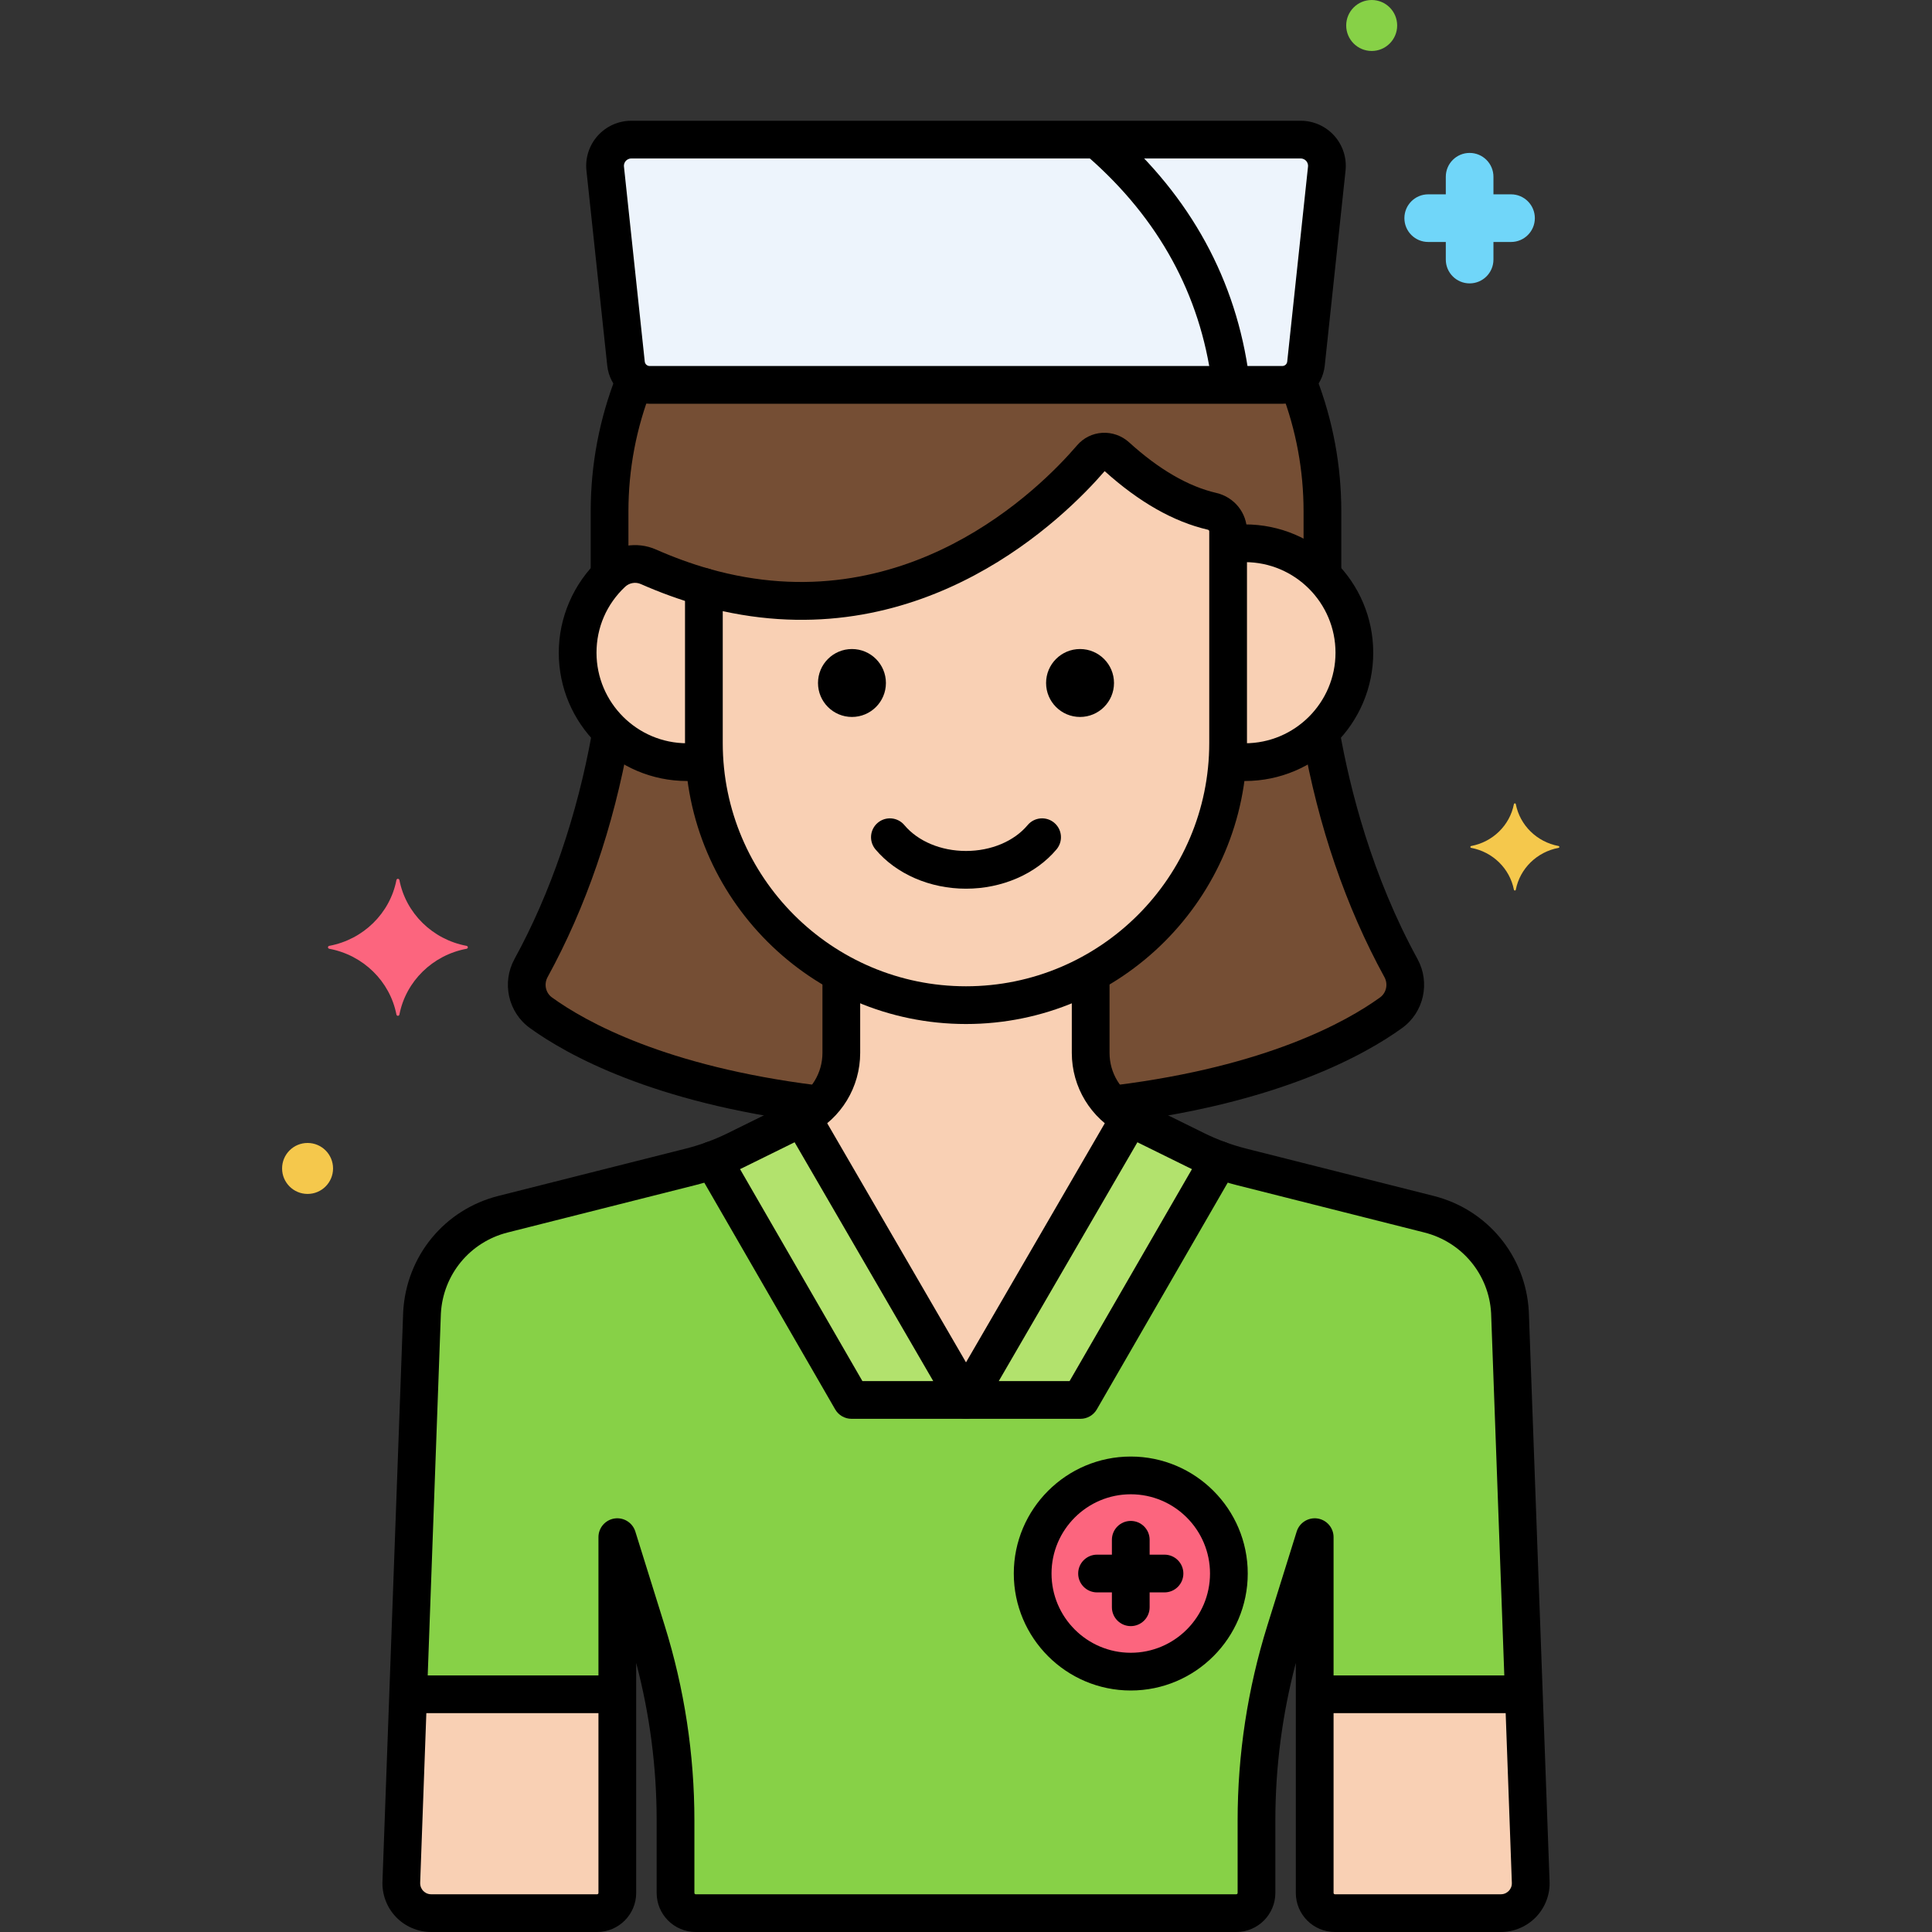 <?xml version="1.0" encoding="utf-8"?>
<!-- Generator: Adobe Illustrator 24.0.0, SVG Export Plug-In . SVG Version: 6.00 Build 0)  -->
<svg version="1.1" xmlns="http://www.w3.org/2000/svg" xmlns:xlink="http://www.w3.org/1999/xlink" x="0px" y="0px"
	 viewBox="0 0 256 256" style="enable-background:new 0 0 256 256;" xml:space="preserve">
<rect x="0" y="0" width="256" height="256" fill="#333333" stroke="none"/>
<style type="text/css">
	.st0{fill:#3A70BF;}
	.st1{fill:#EDF4FC;}
	.st2{fill:#C7D7E5;}
	.st3{fill:#F9D0B4;}
	.st4{fill:#5B5D60;}
	.st5{fill:#5290DB;}
	.st6{fill:#70D6F9;}
	.st7{fill:#F5C84C;}
	.st8{fill:#FC657E;}
	.st9{fill:#87D147;}
	.st10{fill:#FCDD86;}
	.st11{fill:#9BE5F9;}
	.st12{fill:#B2E26D;}
	.st13{fill:#754E34;}
	.st14{fill:#FCA265;}
	.st15{fill:#818182;}
	.st16{fill:#F94EED;}
	.st17{fill:#FFC197;}
	.st18{fill:#3CAADC;}
	.st19{fill:#DAE6F1;}
	.st20{fill:#57AF12;}
	.st21{fill:#EF4460;}
	.st22{fill:#FFF0CA;}
	.st23{fill:#F98FA6;}
	.st24{fill:#EDB311;}
	.st25{fill:#FC8C48;}
	.st26{fill:#FCB9CB;}
	.st27{fill:#96BC71;}
	.st28{fill:#78A352;}
	.st29{fill:#B8DD90;}
	.st30{fill:#6FAFEF;}
	.st31{fill:#29589F;}
	.st32{fill:#414344;}
	.st33{fill:#9B6B4B;}
	.st34{fill:#73B1EF;}
</style>
<g id="Layer_1">
</g>
<g id="Layer_2">
</g>
<g id="Layer_3">
</g>
<g id="Layer_4">
</g>
<g id="Layer_5">
</g>
<g id="Layer_6">
</g>
<g id="Layer_7">
</g>
<g id="Layer_8">
</g>
<g id="Layer_9">
</g>
<g id="Layer_10">
</g>
<g id="Layer_11">
</g>
<g id="Layer_12">
	<g>
		<g>
			<g>
				<path class="st3" d="M164.96,71.985c-0.759,0-1.502,0.064-2.229,0.177c0,3.696,0,20.799,0,26.293v0v0
					c0,0.783-0.036,1.558-0.088,2.329c0.756,0.122,1.526,0.202,2.316,0.202c8.009,0,14.501-6.492,14.501-14.501
					C179.461,78.477,172.969,71.985,164.96,71.985z"/>
			</g>
		</g>
		<g>
			<g>
				<path class="st3" d="M144.613,60.642c-5.29,6.174-24.047,24.906-51.344,17.13v20.684c0,19.102,15.629,34.732,34.732,34.732l0,0
					c19.102,0,34.732-15.629,34.732-34.732v-28.06c0-1.276-0.893-2.358-2.136-2.646c-3.515-0.814-7.782-2.85-12.673-7.294
					C146.955,59.577,145.463,59.649,144.613,60.642z"/>
			</g>
		</g>
		<g>
			<g>
				<path class="st3" d="M93.268,77.771c-2.385-0.679-4.834-1.559-7.346-2.668c-1.619-0.715-3.511-0.386-4.803,0.825
					c-2.817,2.641-4.581,6.39-4.581,10.557c0,8.008,6.492,14.501,14.501,14.501c0.79,0,1.56-0.08,2.316-0.202
					c-0.052-0.771-0.088-1.546-0.088-2.329V77.771z"/>
			</g>
		</g>
		<g>
			<g>
				<path class="st13" d="M111.48,139.512v-10.533c-10.179-5.548-17.308-16.042-18.124-28.194c-0.756,0.122-1.526,0.202-2.316,0.202
					c-3.897,0-7.427-1.545-10.032-4.046c-1.508,8.692-4.54,20.198-10.64,31.327c-1.112,2.029-0.572,4.566,1.303,5.922
					c4.92,3.557,16.083,9.666,36.93,12.174C110.404,144.579,111.48,142.133,111.48,139.512z"/>
			</g>
		</g>
		<g>
			<g>
				<path class="st13" d="M185.633,128.268c-6.1-11.129-9.132-22.635-10.64-31.327c-2.606,2.501-6.136,4.046-10.032,4.046
					c-0.79,0-1.56-0.08-2.316-0.202c-0.816,12.152-7.945,22.647-18.124,28.194v10.533c0,2.621,1.076,5.068,2.88,6.853
					c20.847-2.508,32.009-8.617,36.93-12.174C186.205,132.834,186.745,130.297,185.633,128.268z"/>
			</g>
		</g>
		<g>
			<g>
				<path class="st13" d="M169.91,51H86.09c-0.734,0-1.407-0.261-1.947-0.686c-2.166,5.404-3.371,11.287-3.371,17.441v8.535
					c0.118-0.119,0.226-0.246,0.348-0.361c1.291-1.211,3.183-1.54,4.803-0.825c2.512,1.109,4.961,1.988,7.346,2.668
					c27.297,7.776,46.055-10.956,51.344-17.13c0.85-0.992,2.342-1.065,3.309-0.186c4.892,4.445,9.159,6.48,12.673,7.294
					c1.243,0.288,2.136,1.37,2.136,2.646v1.766c0.727-0.113,1.47-0.177,2.229-0.177c4.012,0,7.643,1.63,10.268,4.263v-8.494
					c0-6.154-1.205-12.037-3.371-17.441C171.317,50.739,170.644,51,169.91,51z"/>
			</g>
		</g>
		<g>
			<g>
				<path class="st1" d="M172.351,18.5H83.649c-2.065,0-3.675,1.79-3.456,3.844l2.755,25.832C83.12,49.782,84.475,51,86.09,51h83.82
					c1.615,0,2.97-1.218,3.141-2.824l2.755-25.832C176.026,20.29,174.416,18.5,172.351,18.5z"/>
			</g>
		</g>
		<g>
			<g>
				<path class="st12" d="M161.529,153.7c-1.034-0.377-2.048-0.807-3.037-1.294l-8.587-4.234c-0.062-0.031-0.117-0.072-0.178-0.104
					L128,185.5h15.17L161.529,153.7z"/>
			</g>
		</g>
		<g>
			<g>
				<path class="st12" d="M94.471,153.7l18.36,31.8H128l-21.728-37.432c-0.061,0.032-0.116,0.073-0.178,0.104l-8.587,4.234
					C96.519,152.893,95.505,153.324,94.471,153.7z"/>
			</g>
		</g>
		<g>
			<g>
				<path class="st3" d="M144.52,139.512v-10.533c-4.92,2.682-10.551,4.208-16.52,4.208c-5.97,0-11.6-1.526-16.52-4.208v10.533
					c0,3.607-2.017,6.897-5.208,8.557L128,185.5l21.728-37.432C146.538,146.409,144.52,143.119,144.52,139.512z"/>
			</g>
		</g>
		<g>
			<g>
				<path class="st9" d="M200.078,173.902c-0.347-6.223-4.699-11.497-10.743-13.019l-24.833-6.269
					c-1.007-0.253-1.998-0.56-2.972-0.915l-18.36,31.8H128h-15.17l-18.36-31.8c-0.974,0.355-1.965,0.662-2.972,0.915l-24.833,6.269
					c-6.044,1.521-10.396,6.796-10.743,13.019l-2.744,75.418c-0.127,2.269,1.68,4.179,3.953,4.179h21.99
					c1.478,0,2.677-1.198,2.677-2.677v-47.143l3.883,12.439c2.539,8.133,3.83,16.604,3.83,25.124v9.58
					c0,1.478,1.198,2.677,2.677,2.677h30.345h10.936h30.345c1.478,0,2.677-1.198,2.677-2.677v-9.58c0-8.52,1.291-16.991,3.83-25.124
					l3.883-12.439v47.143c0,1.478,1.198,2.677,2.677,2.677h21.99c2.273,0,4.079-1.91,3.953-4.179L200.078,173.902z"/>
			</g>
		</g>
		<g>
			<g>
				<path class="st3" d="M174.203,250.823c0,1.478,1.198,2.677,2.677,2.677h21.99c2.273,0,4.079-1.91,3.953-4.179l-0.903-24.821
					h-27.716V250.823z"/>
			</g>
		</g>
		<g>
			<g>
				<path class="st3" d="M57.131,253.5h21.99c1.478,0,2.677-1.198,2.677-2.677V224.5H54.081l-0.903,24.821
					C53.051,251.59,54.858,253.5,57.131,253.5z"/>
			</g>
		</g>
		<g>
			<g>
				<circle class="st8" cx="149.833" cy="208.5" r="13"/>
			</g>
		</g>
		<g>
			<g>
				<path d="M128,117.757c-4.776,0-9.262-1.95-11.999-5.215c-0.887-1.058-0.748-2.635,0.31-3.522c1.06-0.887,2.636-0.747,3.522,0.31
					c1.798,2.146,4.852,3.427,8.167,3.427s6.369-1.281,8.167-3.427c0.887-1.058,2.464-1.197,3.522-0.31
					c1.058,0.887,1.197,2.464,0.31,3.522C137.262,115.808,132.776,117.757,128,117.757z"/>
			</g>
		</g>
		<g>
			<g>
				<circle cx="143.111" cy="90.5" r="4.5"/>
			</g>
		</g>
		<g>
			<g>
				<circle cx="112.889" cy="90.5" r="4.5"/>
			</g>
		</g>
		<g>
			<g>
				<path d="M164.96,103.487c-0.501,0-1.006-0.026-1.545-0.08c-1.374-0.137-2.377-1.361-2.24-2.735
					c0.137-1.375,1.367-2.375,2.735-2.24c0.345,0.035,0.695,0.055,1.05,0.055c6.617,0,12.001-5.384,12.001-12.001
					s-5.384-12-12.001-12c-0.381,0-0.777,0.021-1.174,0.061c-1.381,0.139-2.6-0.863-2.739-2.236c-0.139-1.374,0.862-2.6,2.236-2.739
					c0.564-0.057,1.128-0.086,1.677-0.086c9.375,0,17.001,7.626,17.001,17C181.961,95.86,174.335,103.487,164.96,103.487z"/>
			</g>
		</g>
		<g>
			<g>
				<path d="M128,135.687c-20.53,0-37.232-16.702-37.232-37.232V77.771c0-0.784,0.368-1.523,0.994-1.995s1.438-0.624,2.191-0.409
					c25.916,7.383,43.875-10.649,48.761-16.352c0.849-0.991,2.032-1.581,3.333-1.662c1.296-0.081,2.591,0.375,3.556,1.252
					c3.952,3.59,7.84,5.848,11.557,6.709c2.397,0.556,4.072,2.645,4.072,5.081v28.06C165.231,118.985,148.529,135.687,128,135.687z
					 M95.768,80.979v17.476c0,17.773,14.459,32.232,32.232,32.232c17.772,0,32.231-14.459,32.231-32.232v-28.06
					c0-0.113-0.101-0.187-0.201-0.21c-4.514-1.046-9.108-3.656-13.656-7.758C141.017,68.626,122.582,86.857,95.768,80.979z
					 M144.613,60.642h0.01H144.613z"/>
			</g>
		</g>
		<g>
			<g>
				<path d="M91.04,103.487c-9.374,0-17-7.626-17-17.001c0-4.668,1.958-9.181,5.371-12.381c2.031-1.904,4.981-2.409,7.523-1.288
					c2.331,1.029,4.693,1.888,7.02,2.55c1.328,0.378,2.098,1.761,1.72,3.089c-0.378,1.329-1.764,2.099-3.089,1.72
					c-2.548-0.726-5.129-1.663-7.671-2.785c-0.701-0.31-1.52-0.168-2.083,0.361c-2.444,2.292-3.791,5.394-3.791,8.733
					c0,6.617,5.383,12.001,12,12.001c0.317,0,0.631-0.017,0.941-0.045c1.369-0.13,2.592,0.884,2.719,2.259
					c0.127,1.375-0.884,2.592-2.259,2.719C91.979,103.463,91.512,103.487,91.04,103.487z"/>
			</g>
		</g>
		<g>
			<g>
				<path d="M107.882,148.776c-0.104,0-0.208-0.007-0.314-0.02c-21.082-2.648-32.458-8.994-37.362-12.541
					c-2.876-2.08-3.75-6.013-2.03-9.149c4.755-8.676,8.302-19.022,10.257-29.921c0.244-1.359,1.543-2.259,2.902-2.02
					c1.359,0.244,2.263,1.543,2.02,2.902c-2.079,11.588-5.711,22.167-10.794,31.442c-0.51,0.93-0.263,2.088,0.575,2.694
					c4.518,3.267,15.079,9.122,35.056,11.631c1.37,0.172,2.341,1.422,2.169,2.792C110.201,147.851,109.124,148.776,107.882,148.776z
					"/>
			</g>
		</g>
		<g>
			<g>
				<path d="M148.164,148.771c-1.242,0-2.318-0.924-2.478-2.188c-0.172-1.37,0.798-2.62,2.168-2.793
					c19.947-2.513,30.497-8.363,35.011-11.626c0.838-0.606,1.085-1.764,0.576-2.694c-5.115-9.332-8.759-19.979-10.831-31.646
					c-0.242-1.359,0.665-2.657,2.024-2.898c1.36-0.242,2.658,0.665,2.898,2.024c1.359,7.651,4.247,19.087,10.292,30.116
					c1.719,3.136,0.846,7.07-2.031,9.149c-4.9,3.543-16.265,9.883-37.315,12.535C148.373,148.764,148.268,148.771,148.164,148.771z"
					/>
			</g>
		</g>
		<g>
			<g>
				<path d="M175.229,78c-1.381,0-2.5-1.119-2.5-2.5v-7.745c0-5.435-0.988-10.771-2.937-15.861c-0.494-1.29,0.151-2.735,1.44-3.229
					c1.287-0.494,2.734,0.151,3.229,1.44c2.168,5.662,3.268,11.6,3.268,17.649V75.5C177.729,76.88,176.609,78,175.229,78z"/>
			</g>
		</g>
		<g>
			<g>
				<path d="M80.771,78.042c-1.381,0-2.5-1.119-2.5-2.5v-7.788c0-6.197,1.153-12.273,3.427-18.06
					c0.505-1.285,1.956-1.917,3.241-1.412c1.285,0.505,1.917,1.956,1.412,3.241c-2.044,5.202-3.081,10.662-3.081,16.23v7.788
					C83.271,76.923,82.152,78.042,80.771,78.042z"/>
			</g>
		</g>
		<g>
			<g>
				<path d="M169.91,53.5H86.09c-2.9,0-5.319-2.175-5.627-5.059l-2.755-25.832c-0.18-1.683,0.366-3.37,1.498-4.628
					C80.337,16.722,81.957,16,83.649,16h88.701c1.693,0,3.313,0.722,4.444,1.981c1.131,1.259,1.677,2.946,1.498,4.628l-2.755,25.832
					C175.229,51.325,172.811,53.5,169.91,53.5z M83.649,21c-0.378,0-0.617,0.203-0.726,0.323c-0.109,0.121-0.285,0.379-0.245,0.756
					l2.755,25.832c0.036,0.335,0.317,0.589,0.655,0.589h83.82c0.338,0,0.62-0.253,0.655-0.589l2.755-25.832
					c0.04-0.376-0.136-0.635-0.245-0.756c-0.108-0.121-0.347-0.323-0.726-0.323H83.649z"/>
			</g>
		</g>
		<g>
			<g>
				<path d="M163.035,52.815c-1.236,0-2.31-0.916-2.476-2.174c-1.53-11.612-7.015-21.632-16.302-29.783
					c-1.038-0.911-1.141-2.49-0.23-3.528s2.49-1.141,3.528-0.23c10.225,8.973,16.269,20.038,17.961,32.887
					c0.181,1.369-0.783,2.625-2.152,2.805C163.254,52.808,163.144,52.815,163.035,52.815z"/>
			</g>
		</g>
		<g>
			<g>
				<path d="M143.17,188H128c-0.894,0-1.72-0.478-2.167-1.252s-0.444-1.729,0.004-2.502l21.728-37.432
					c0.667-1.152,2.123-1.58,3.308-0.967c0.046,0.023,0.141,0.078,0.208,0.118l8.517,4.2c0.888,0.438,1.826,0.837,2.786,1.187
					c0.694,0.253,1.242,0.8,1.494,1.494c0.253,0.694,0.186,1.465-0.184,2.105l-18.359,31.8C144.888,187.523,144.063,188,143.17,188z
					 M132.342,183h9.385l16.215-28.085c-0.187-0.087-0.371-0.176-0.554-0.267l-6.677-3.292L132.342,183z"/>
			</g>
		</g>
		<g>
			<g>
				<path d="M128,188h-15.17c-0.893,0-1.718-0.477-2.165-1.25l-18.359-31.8c-0.37-0.64-0.437-1.411-0.184-2.105
					c0.252-0.694,0.8-1.241,1.494-1.494c0.96-0.35,1.898-0.749,2.786-1.187l8.522-4.203c0.069-0.041,0.162-0.094,0.203-0.115
					c1.184-0.613,2.639-0.186,3.308,0.967l21.728,37.432c0.449,0.773,0.451,1.728,0.004,2.502S128.894,188,128,188z M114.273,183
					h9.385l-18.368-31.644l-6.677,3.292c-0.183,0.09-0.368,0.179-0.554,0.267L114.273,183z"/>
			</g>
		</g>
		<g>
			<g>
				<path d="M106.274,150.569c-0.903,0-1.774-0.49-2.22-1.347c-0.637-1.225-0.161-2.734,1.064-3.372
					c2.382-1.239,3.861-3.668,3.861-6.339v-9.823c0-1.381,1.119-2.5,2.5-2.5s2.5,1.119,2.5,2.5v9.823
					c0,4.543-2.511,8.672-6.554,10.774C107.058,150.478,106.663,150.569,106.274,150.569z"/>
			</g>
		</g>
		<g>
			<g>
				<path d="M149.726,150.569c-0.389,0-0.783-0.091-1.152-0.283c-4.042-2.103-6.554-6.231-6.554-10.774v-9.792
					c0-1.381,1.119-2.5,2.5-2.5s2.5,1.119,2.5,2.5v9.792c0,2.671,1.479,5.1,3.861,6.339c1.225,0.637,1.701,2.146,1.064,3.372
					C151.5,150.078,150.628,150.569,149.726,150.569z"/>
			</g>
		</g>
		<g>
			<g>
				<path d="M198.869,256H176.88c-2.854,0-5.177-2.322-5.177-5.177v-30.476c-1.802,6.816-2.713,13.829-2.713,20.896v9.58
					c0,2.854-2.322,5.177-5.177,5.177H92.187c-2.854,0-5.177-2.322-5.177-5.177v-9.58c0-7.066-0.912-14.079-2.713-20.896v30.476
					c0,2.854-2.322,5.177-5.176,5.177h-21.99c-1.768,0-3.478-0.736-4.693-2.021c-1.214-1.284-1.855-3.033-1.756-4.797l2.742-75.37
					c0.412-7.403,5.487-13.554,12.631-15.352l24.832-6.268c0.904-0.228,1.822-0.51,2.729-0.84c1.296-0.472,2.732,0.197,3.204,1.494
					c0.472,1.297-0.197,2.732-1.494,3.204c-1.067,0.389-2.149,0.722-3.217,0.99l-24.832,6.268
					c-5.012,1.262-8.571,5.575-8.859,10.734l-2.742,75.37c-0.033,0.594,0.233,0.961,0.395,1.132c0.161,0.17,0.513,0.457,1.06,0.457
					h21.99c0.097,0,0.176-0.079,0.176-0.177v-47.143c0-1.235,0.902-2.285,2.123-2.472c1.22-0.185,2.395,0.548,2.763,1.727
					l3.883,12.438c2.617,8.384,3.944,17.087,3.944,25.87v9.58c0,0.098,0.079,0.177,0.177,0.177h71.626
					c0.098,0,0.177-0.079,0.177-0.177v-9.58c0-8.783,1.327-17.487,3.944-25.87l3.883-12.438c0.368-1.179,1.543-1.908,2.763-1.727
					c1.221,0.187,2.123,1.236,2.123,2.472v47.143c0,0.098,0.079,0.177,0.177,0.177h21.989c0.547,0,0.899-0.286,1.06-0.457
					c0.162-0.17,0.427-0.538,0.397-1.083l-2.747-75.467c-0.285-5.11-3.844-9.424-8.854-10.685l-24.835-6.269
					c-1.066-0.268-2.148-0.601-3.215-0.99c-1.297-0.472-1.966-1.907-1.494-3.204c0.472-1.297,1.909-1.967,3.204-1.494
					c0.907,0.33,1.825,0.613,2.728,0.84l24.835,6.269c7.142,1.798,12.217,7.948,12.627,15.303l2.747,75.467
					c0.096,1.716-0.544,3.465-1.759,4.749C202.347,255.264,200.637,256,198.869,256z"/>
			</g>
		</g>
		<g>
			<g>
				<path d="M149.833,215.469c-1.381,0-2.5-1.119-2.5-2.5v-8.938c0-1.381,1.119-2.5,2.5-2.5s2.5,1.119,2.5,2.5v8.938
					C152.333,214.35,151.214,215.469,149.833,215.469z"/>
			</g>
		</g>
		<g>
			<g>
				<path d="M154.302,211h-8.938c-1.381,0-2.5-1.119-2.5-2.5s1.119-2.5,2.5-2.5h8.938c1.381,0,2.5,1.119,2.5,2.5
					S155.683,211,154.302,211z"/>
			</g>
		</g>
		<g>
			<g>
				<path class="st8" d="M61.822,125.33c-4.498-0.838-8.043-4.31-8.898-8.716c-0.043-0.221-0.352-0.221-0.395,0
					c-0.855,4.406-4.4,7.879-8.898,8.716c-0.226,0.042-0.226,0.345,0,0.387c4.498,0.838,8.043,4.31,8.898,8.717
					c0.043,0.221,0.352,0.221,0.395,0c0.855-4.406,4.4-7.879,8.898-8.717C62.047,125.675,62.047,125.373,61.822,125.33z"/>
			</g>
		</g>
		<g>
			<g>
				<path class="st7" d="M206.515,112.101c-2.862-0.533-5.118-2.743-5.663-5.547c-0.027-0.141-0.224-0.141-0.251,0
					c-0.544,2.804-2.8,5.014-5.663,5.547c-0.144,0.027-0.144,0.219,0,0.246c2.862,0.533,5.118,2.743,5.663,5.547
					c0.027,0.141,0.224,0.141,0.251,0c0.544-2.804,2.8-5.014,5.663-5.547C206.658,112.32,206.658,112.128,206.515,112.101z"/>
			</g>
		</g>
		<g>
			<g>
				<path class="st6" d="M189.246,25.75h2.33v-2.33c0-1.744,1.413-3.157,3.157-3.157s3.157,1.413,3.157,3.157v2.33h2.329
					c1.744,0,3.157,1.413,3.157,3.157s-1.413,3.157-3.157,3.157h-2.329v2.33c0,1.744-1.413,3.157-3.157,3.157
					s-3.157-1.413-3.157-3.157v-2.33h-2.33c-1.744,0-3.157-1.413-3.157-3.157S187.502,25.75,189.246,25.75z"/>
			</g>
		</g>
		<g>
			<g>
				<circle class="st7" cx="40.755" cy="154.825" r="3.377"/>
			</g>
		</g>
		<g>
			<g>
				<circle class="st9" cx="181.755" cy="3.377" r="3.377"/>
			</g>
		</g>
		<g>
			<g>
				<path d="M200.937,227h-25.843c-1.381,0-2.5-1.119-2.5-2.5s1.119-2.5,2.5-2.5h25.843c1.381,0,2.5,1.119,2.5,2.5
					S202.318,227,200.937,227z"/>
			</g>
		</g>
		<g>
			<g>
				<path d="M80.812,227H55.125c-1.381,0-2.5-1.119-2.5-2.5s1.119-2.5,2.5-2.5h25.687c1.381,0,2.5,1.119,2.5,2.5
					S82.193,227,80.812,227z"/>
			</g>
		</g>
		<g>
			<g>
				<path d="M149.833,224c-8.547,0-15.5-6.953-15.5-15.5s6.953-15.5,15.5-15.5s15.5,6.953,15.5,15.5S158.38,224,149.833,224z
					 M149.833,198c-5.79,0-10.5,4.71-10.5,10.5s4.71,10.5,10.5,10.5s10.5-4.71,10.5-10.5S155.623,198,149.833,198z"/>
			</g>
		</g>
	</g>
</g>
<g id="Layer_13">
</g>
<g id="Layer_14">
</g>
<g id="Layer_15">
</g>
<g id="Layer_16">
</g>
<g id="Layer_17">
</g>
<g id="Layer_18">
</g>
<g id="Layer_19">
</g>
<g id="Layer_20">
</g>
<g id="Layer_21">
</g>
<g id="Layer_22">
</g>
<g id="Layer_23">
</g>
<g id="Layer_24">
</g>
<g id="Layer_25">
</g>
<g id="Layer_26">
</g>
<g id="Layer_27">
</g>
<g id="Layer_28">
</g>
<g id="Layer_29">
</g>
<g id="Layer_30">
</g>
<g id="Layer_31">
</g>
<g id="Layer_32">
</g>
<g id="Layer_33">
</g>
<g id="Layer_34">
</g>
<g id="Layer_35">
</g>
<g id="Layer_36">
</g>
<g id="Layer_37">
</g>
<g id="Layer_38">
</g>
<g id="Layer_39">
</g>
<g id="Layer_40">
</g>
<g id="Layer_41">
</g>
<g id="Layer_42">
</g>
<g id="Layer_43">
</g>
<g id="Layer_44">
</g>
<g id="Layer_45">
</g>
<g id="Layer_46">
</g>
<g id="Layer_47">
</g>
<g id="Layer_48">
</g>
<g id="Layer_49">
</g>
<g id="Layer_50">
</g>
<g id="Layer_51">
</g>
<g id="Layer_52">
</g>
<g id="Layer_53">
</g>
<g id="Layer_54">
</g>
<g id="Layer_55">
</g>
<g id="Layer_56">
</g>
<g id="Layer_57">
</g>
<g id="Layer_58">
</g>
<g id="Layer_59">
</g>
<g id="Layer_60">
</g>
<g id="Layer_61">
</g>
<g id="Layer_62">
</g>
<g id="Layer_63">
</g>
<g id="Layer_64">
</g>
<g id="Layer_65">
</g>
<g id="Layer_66">
</g>
<g id="Layer_67">
</g>
<g id="Layer_68">
</g>
<g id="Layer_69">
</g>
<g id="Layer_70">
</g>
<g id="Layer_71">
</g>
<g id="Layer_72">
</g>
<g id="Layer_73">
</g>
<g id="Layer_74">
</g>
<g id="Layer_75">
</g>
<g id="Layer_76">
</g>
<g id="Layer_77">
</g>
<g id="Layer_78">
</g>
<g id="Layer_79">
</g>
<g id="Layer_80">
</g>
</svg>

